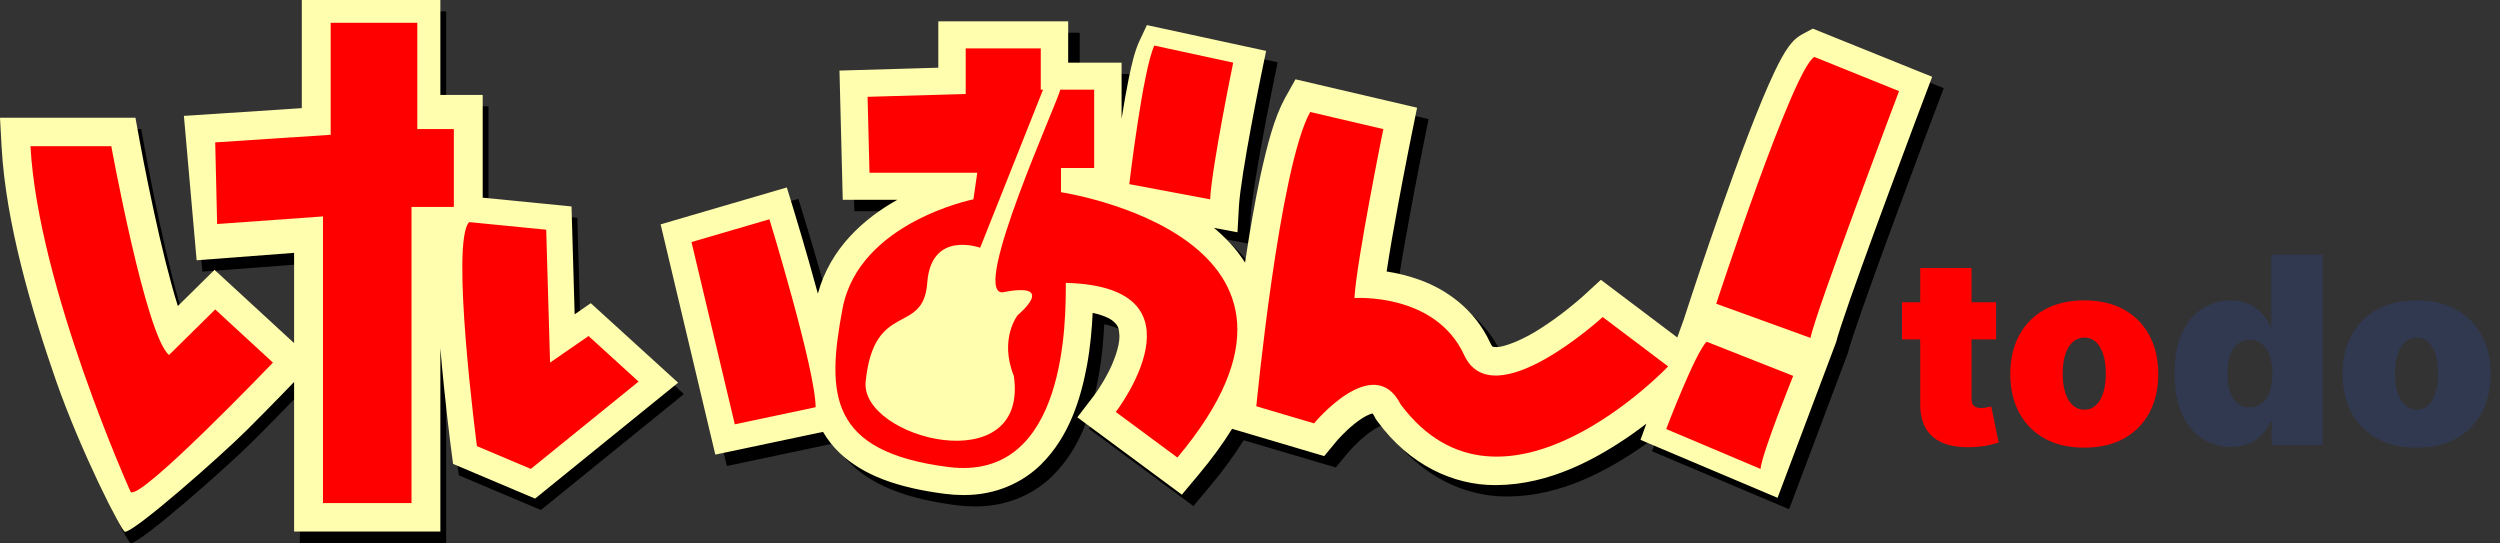 <svg width="382" height="83" viewBox="0 0 382 83" fill="none" xmlns="http://www.w3.org/2000/svg">
<rect x="0" y="0" width="382" height="83" fill="#333333" stroke="none"/>
<path d="M305 46.182V51.864H290.625V46.182H305ZM293.409 40.955H301.25V60.983C301.25 61.286 301.302 61.542 301.406 61.75C301.51 61.949 301.671 62.1 301.889 62.205C302.107 62.299 302.386 62.347 302.727 62.347C302.964 62.347 303.239 62.318 303.551 62.261C303.873 62.205 304.11 62.157 304.261 62.119L305.398 67.631C305.047 67.735 304.545 67.863 303.892 68.014C303.248 68.166 302.481 68.265 301.591 68.312C299.792 68.407 298.281 68.222 297.06 67.758C295.838 67.285 294.92 66.542 294.304 65.528C293.688 64.515 293.39 63.246 293.409 61.722V40.955ZM318.477 68.398C316.109 68.398 314.083 67.929 312.397 66.992C310.711 66.044 309.419 64.728 308.519 63.043C307.62 61.347 307.17 59.383 307.17 57.148C307.17 54.913 307.62 52.953 308.519 51.267C309.419 49.572 310.711 48.256 312.397 47.318C314.083 46.371 316.109 45.898 318.477 45.898C320.844 45.898 322.871 46.371 324.556 47.318C326.242 48.256 327.534 49.572 328.434 51.267C329.334 52.953 329.783 54.913 329.783 57.148C329.783 59.383 329.334 61.347 328.434 63.043C327.534 64.728 326.242 66.044 324.556 66.992C322.871 67.929 320.844 68.398 318.477 68.398ZM318.533 62.602C319.196 62.602 319.769 62.38 320.252 61.935C320.735 61.49 321.109 60.855 321.374 60.031C321.639 59.207 321.772 58.227 321.772 57.091C321.772 55.945 321.639 54.965 321.374 54.151C321.109 53.327 320.735 52.692 320.252 52.247C319.769 51.802 319.196 51.58 318.533 51.58C317.833 51.58 317.231 51.802 316.729 52.247C316.228 52.692 315.844 53.327 315.579 54.151C315.314 54.965 315.181 55.945 315.181 57.091C315.181 58.227 315.314 59.207 315.579 60.031C315.844 60.855 316.228 61.49 316.729 61.935C317.231 62.38 317.833 62.602 318.533 62.602Z" fill="#FF0000"/>
<path d="M340.863 68.284C339.31 68.284 337.88 67.877 336.573 67.062C335.276 66.248 334.234 65.012 333.448 63.355C332.672 61.698 332.283 59.61 332.283 57.091C332.283 54.458 332.691 52.318 333.505 50.67C334.329 49.023 335.389 47.815 336.687 47.048C337.994 46.281 339.367 45.898 340.806 45.898C341.886 45.898 342.833 46.087 343.647 46.466C344.461 46.835 345.143 47.332 345.692 47.957C346.242 48.573 346.658 49.25 346.942 49.989H347.056V38.909H354.897V68H347.113V64.421H346.942C346.639 65.159 346.204 65.822 345.636 66.409C345.077 66.987 344.395 67.446 343.59 67.787C342.795 68.118 341.886 68.284 340.863 68.284ZM343.761 62.261C344.48 62.261 345.096 62.053 345.607 61.636C346.128 61.21 346.526 60.614 346.8 59.847C347.085 59.07 347.227 58.151 347.227 57.091C347.227 56.011 347.085 55.088 346.8 54.321C346.526 53.544 346.128 52.953 345.607 52.545C345.096 52.129 344.48 51.92 343.761 51.92C343.041 51.92 342.425 52.129 341.914 52.545C341.412 52.953 341.024 53.544 340.749 54.321C340.484 55.088 340.352 56.011 340.352 57.091C340.352 58.17 340.484 59.099 340.749 59.875C341.024 60.642 341.412 61.234 341.914 61.651C342.425 62.058 343.041 62.261 343.761 62.261ZM369.258 68.398C366.89 68.398 364.864 67.929 363.178 66.992C361.493 66.044 360.2 64.728 359.3 63.043C358.401 61.347 357.951 59.383 357.951 57.148C357.951 54.913 358.401 52.953 359.3 51.267C360.2 49.572 361.493 48.256 363.178 47.318C364.864 46.371 366.89 45.898 369.258 45.898C371.625 45.898 373.652 46.371 375.337 47.318C377.023 48.256 378.316 49.572 379.215 51.267C380.115 52.953 380.565 54.913 380.565 57.148C380.565 59.383 380.115 61.347 379.215 63.043C378.316 64.728 377.023 66.044 375.337 66.992C373.652 67.929 371.625 68.398 369.258 68.398ZM369.315 62.602C369.978 62.602 370.55 62.38 371.033 61.935C371.516 61.49 371.89 60.855 372.156 60.031C372.421 59.207 372.553 58.227 372.553 57.091C372.553 55.945 372.421 54.965 372.156 54.151C371.89 53.327 371.516 52.692 371.033 52.247C370.55 51.802 369.978 51.58 369.315 51.58C368.614 51.58 368.013 51.802 367.511 52.247C367.009 52.692 366.625 53.327 366.36 54.151C366.095 54.965 365.962 55.945 365.962 57.091C365.962 58.227 366.095 59.207 366.36 60.031C366.625 60.855 367.009 61.49 367.511 61.935C368.013 62.38 368.614 62.602 369.315 62.602Z" fill="#313950"/>
<g clip-path="url(#clip0_1_394)">
<path d="M91.153 48.068L88.688 49.769L88.211 33.286L74.638 31.947V16.244H68.169V1.741H46.998V18.264L28.982 19.45L29.373 23.874L30.927 41.508L45.822 40.377V54.17L33.662 42.973L28.059 48.5C26.826 44.608 25.489 39.093 24.451 34.305C23.796 31.296 23.237 28.539 22.846 26.538C22.453 24.536 22.231 23.309 22.229 23.305L21.575 19.725H0.882L1.134 24.311C1.785 35.831 5.724 49.221 9.455 59.941C13.195 70.636 19.456 83 19.984 83C21.566 82.933 34.57 71.464 38.578 67.476C42.563 63.504 45.777 60.151 45.791 60.136L45.822 60.105V82.964H68.169V54.942C68.841 62.989 69.817 70.355 69.821 70.412L70.111 72.628L82.644 77.927L104.498 60.217L91.153 48.068Z" fill="black"/>
<path d="M90.271 46.327L87.806 48.028L87.329 31.546L73.756 30.206V14.504H67.287V8.46311e-05H46.116V16.523L28.099 17.71L28.491 22.133L30.045 39.767L44.939 38.636V52.429L32.78 41.233L27.177 46.759C25.944 42.868 24.607 37.353 23.569 32.565C22.913 29.555 22.355 26.799 21.963 24.797C21.571 22.795 21.349 21.568 21.347 21.564L20.693 17.985H0L0.252 22.571C0.903 34.09 4.842 47.481 8.573 58.201C12.313 68.896 18.574 81.26 19.102 81.26C20.683 81.193 33.688 69.724 37.696 65.735C41.681 61.763 44.895 58.41 44.909 58.395L44.939 58.364V81.223H67.287V53.201C67.959 61.248 68.935 68.614 68.939 68.671L69.229 70.887L81.761 76.187L103.615 58.477L90.271 46.327Z" fill="#FFFDAE"/>
<path d="M4.656 22.336H17.006C17.006 22.336 22.299 51.344 25.828 54.245L32.885 47.283L41.706 55.406C41.706 55.406 21.123 76.872 19.947 75.131C19.947 75.131 5.832 43.802 4.656 22.336Z" fill="#FF0000"/>
<path d="M32.885 21.756L50.528 20.596V3.481H63.76V19.726H69.346V31.619H62.878V76.871H49.352V33.069L33.179 34.229L32.885 21.756Z" fill="#FF0000"/>
<path d="M71.699 33.939L83.46 35.099L84.049 55.406L89.93 51.344L97.574 58.306L81.108 71.65L72.875 68.169C72.875 68.169 68.759 36.84 71.699 33.939" fill="#FF0000"/>
<path d="M278.755 6.114L277.099 7.004C275.908 7.697 275.544 8.283 275.083 8.854C274.312 9.922 273.683 11.121 272.958 12.615C270.498 17.765 267.374 26.235 264.789 33.558C262.217 40.861 260.232 46.932 260.226 46.95L259.053 50.53L258.056 53.305L246.378 44.497L243.652 46.997C243.652 46.997 243.548 47.091 243.297 47.311C242.424 48.078 240.016 50.103 237.303 51.836C234.639 53.614 231.469 54.873 230.324 54.771C229.915 54.766 229.848 54.7 229.841 54.702C229.843 54.691 229.743 54.687 229.5 54.184C227.06 48.853 222.589 45.909 218.701 44.508C216.881 43.843 215.15 43.453 213.644 43.225C214.082 40.3 214.738 36.522 215.38 33.089C216.436 27.364 217.457 22.329 217.459 22.319L218.294 18.199L199.713 13.859L198.097 16.752C196.468 19.753 195.438 23.719 194.374 28.525C193.487 32.658 192.691 37.322 192.009 41.863C191.329 40.796 190.562 39.806 189.733 38.91C188.95 38.061 188.117 37.282 187.255 36.557L190.851 37.232L191.073 33.263C191.188 31.067 192.059 25.786 192.898 21.293C193.735 16.763 194.536 12.887 194.538 12.877L195.23 9.518L177.01 5.573L175.82 8.112C175.116 9.678 174.708 11.496 174.225 13.785C173.84 15.673 173.473 17.803 173.143 19.89V11.313H164.982L164.983 5.004H145.137V12.085L130.037 12.523L130.538 32.272H138.87C136.397 33.66 133.814 35.486 131.572 37.939C129.464 40.239 127.669 43.146 126.735 46.609C124.937 40.004 123.143 34.146 123.134 34.113L121.992 30.382L102.708 36.02L103.56 39.614C106.647 52.673 110.176 67.468 110.176 67.47L111.066 71.206L127.523 67.728C128.189 68.872 129.017 69.952 130.046 70.931C133.686 74.393 138.931 76.268 146.144 77.199C147.115 77.323 148.053 77.383 148.967 77.383C149.018 77.383 149.067 77.383 149.116 77.383C153.918 77.383 158.052 75.486 160.866 72.676C165.157 68.406 166.893 62.701 167.853 57.59C168.387 54.643 168.62 51.834 168.724 49.545C170.361 49.899 171.342 50.395 171.83 50.795C172.605 51.468 172.751 51.846 172.817 53.06C172.855 54.605 171.972 57.086 170.925 58.992C170.415 59.953 169.891 60.784 169.506 61.359C169.315 61.647 169.156 61.87 169.052 62.013C169.001 62.085 168.963 62.138 168.939 62.168L168.92 62.191L166.379 65.503L182.353 77.323L184.898 74.285C186.933 71.857 188.631 69.522 190.03 67.265L204.103 71.431L205.966 69.178L205.983 69.158C206.147 68.959 207.284 67.665 208.644 66.57C209.316 66.023 210.041 65.53 210.629 65.239C211.009 65.045 211.316 64.952 211.489 64.913C211.568 65.012 211.692 65.191 211.835 65.472L212.003 65.803L212.229 66.107C217.147 72.844 223.878 75.864 230.19 75.864C230.278 75.864 230.366 75.863 230.455 75.862C238.609 75.8 245.742 71.834 251.036 68.165C251.845 67.595 252.604 67.031 253.321 66.478L252.432 68.951L273.376 77.806L282.328 54.017L282.329 54.014C282.373 53.788 282.662 52.791 283.079 51.53C284.556 47.023 287.716 38.346 290.488 30.862C293.262 23.37 295.652 17.047 295.657 17.032L297 13.475L278.755 6.114Z" fill="black"/>
<path d="M276.99 4.373L275.335 5.263C274.144 5.957 273.78 6.543 273.319 7.114C272.547 8.181 271.918 9.381 271.194 10.875C268.734 16.025 265.609 24.494 263.025 31.817C260.452 39.12 258.467 45.191 258.461 45.21L257.289 48.79L256.291 51.565L244.614 42.756L241.888 45.257C241.888 45.257 241.784 45.351 241.533 45.571C240.66 46.337 238.252 48.362 235.538 50.095C232.875 51.874 229.705 53.132 228.56 53.031C228.15 53.025 228.084 52.96 228.077 52.962C228.079 52.95 227.978 52.947 227.736 52.444C225.296 47.113 220.824 44.169 216.937 42.768C215.117 42.103 213.386 41.713 211.879 41.485C212.318 38.56 212.973 34.781 213.615 31.348C214.671 25.624 215.693 20.588 215.695 20.578L216.53 16.458L197.949 12.118L196.333 15.012C194.703 18.013 193.674 21.978 192.61 26.785C191.723 30.918 190.927 35.581 190.245 40.123C189.565 39.055 188.797 38.066 187.968 37.169C187.186 36.321 186.353 35.542 185.49 34.816L189.087 35.492L189.309 31.522C189.424 29.327 190.294 24.046 191.133 19.552C191.97 15.022 192.771 11.146 192.773 11.137L193.466 7.778L175.246 3.833L174.056 6.371C173.351 7.938 172.944 9.756 172.46 12.044C172.076 13.933 171.709 16.062 171.379 18.149V9.573H163.217L163.219 3.264H143.373V10.345L128.272 10.783L128.773 30.532H137.106C134.633 31.92 132.05 33.746 129.807 36.198C127.7 38.498 125.905 41.406 124.971 44.868C123.173 38.263 121.378 32.406 121.37 32.373L120.227 28.642L100.944 34.28L101.795 37.873C104.883 50.932 108.411 65.727 108.411 65.729L109.302 69.465L125.758 65.988C126.424 67.131 127.253 68.212 128.281 69.19C131.922 72.653 137.167 74.527 144.379 75.459C145.35 75.582 146.289 75.642 147.203 75.642C147.253 75.643 147.303 75.643 147.352 75.643C152.153 75.643 156.287 73.745 159.102 70.936C163.393 66.666 165.129 60.96 166.089 55.849C166.622 52.903 166.855 50.093 166.959 47.805C168.596 48.159 169.577 48.655 170.065 49.054C170.841 49.727 170.987 50.106 171.052 51.32C171.09 52.864 170.207 55.345 169.161 57.252C168.65 58.213 168.126 59.044 167.742 59.618C167.55 59.906 167.391 60.129 167.287 60.273C167.236 60.345 167.198 60.397 167.174 60.428L167.156 60.451L164.615 63.762L180.589 75.582L183.134 72.545C185.168 70.117 186.866 67.781 188.265 65.525L202.339 69.691L204.202 67.438L204.219 67.418C204.383 67.218 205.52 65.925 206.879 64.829C207.552 64.283 208.277 63.789 208.864 63.499C209.244 63.305 209.551 63.212 209.724 63.172C209.804 63.272 209.928 63.451 210.071 63.732L210.239 64.063L210.464 64.366C215.382 71.104 222.114 74.124 228.425 74.124C228.514 74.124 228.602 74.123 228.69 74.122C236.845 74.06 243.977 70.094 249.272 66.424C250.081 65.855 250.84 65.291 251.557 64.738L250.668 67.21L271.611 76.066L280.563 52.277L280.565 52.273C280.609 52.047 280.897 51.051 281.315 49.79C282.791 45.283 285.951 36.605 288.724 29.121C291.498 21.629 293.888 15.306 293.892 15.291L295.236 11.735L276.99 4.373Z" fill="#FFFDAE"/>
<path d="M105.661 36.985L117.57 33.504C117.57 33.504 124.627 56.566 124.627 62.222L112.277 64.833C112.277 64.833 108.748 50.039 105.661 36.985Z" fill="#FF0000"/>
<path d="M176.379 6.962L188.434 9.572C188.434 9.572 185.2 25.237 184.906 30.458L172.556 28.137C172.556 28.137 174.615 10.732 176.379 6.962Z" fill="#FF0000"/>
<path d="M200.197 17.114L211.371 19.725C211.371 19.725 207.255 40.031 206.96 45.543C206.96 45.543 219.31 44.672 223.72 54.245C228.131 63.818 244.892 48.443 244.892 48.443L254.889 55.986C254.889 55.986 229.602 82.673 214.017 61.787C209.9 53.665 200.785 64.688 200.785 64.688L191.964 62.077C191.964 62.077 195.492 25.527 200.197 17.114" fill="#FF0000"/>
<path d="M260.77 52.215L274.002 57.436C274.002 57.436 269.297 69.039 269.003 71.65L254.595 65.558C254.595 65.558 259.006 53.955 260.77 52.215Z" fill="#FF0000"/>
<path d="M277.236 8.702L290.174 13.924C290.174 13.924 277.237 48.153 276.649 51.634L262.24 46.413C262.24 46.413 274.001 10.443 277.236 8.702Z" fill="#FF0000"/>
<path d="M162.852 43.222C185.199 43.803 170.498 62.948 170.498 62.948L179.908 69.91C208.136 36.261 162.118 29.371 162.118 29.371V25.672H167.19V13.706H161.998C161.749 15.347 148.313 44.672 153.15 44.672C161.787 42.968 155.502 48.153 155.502 48.153C155.502 48.153 152.635 51.78 154.914 57.436C157.266 73.681 131.39 67.009 132.272 58.306C133.543 45.774 141.094 51.344 141.681 43.222C142.27 35.1 149.768 37.856 149.768 37.856L159.377 13.706H159.03V7.397H147.562V14.359L132.566 14.794L132.86 26.398H149.327L148.738 30.459C148.738 30.459 131.243 33.94 128.744 47.139C126.244 60.337 126.685 69.039 144.916 71.36C163.147 73.681 162.852 48.444 162.852 43.222Z" fill="#FF0000"/>
</g>
<defs>
<clipPath id="clip0_1_394">
<rect width="297" height="83" fill="white"/>
</clipPath>
</defs>
</svg>
